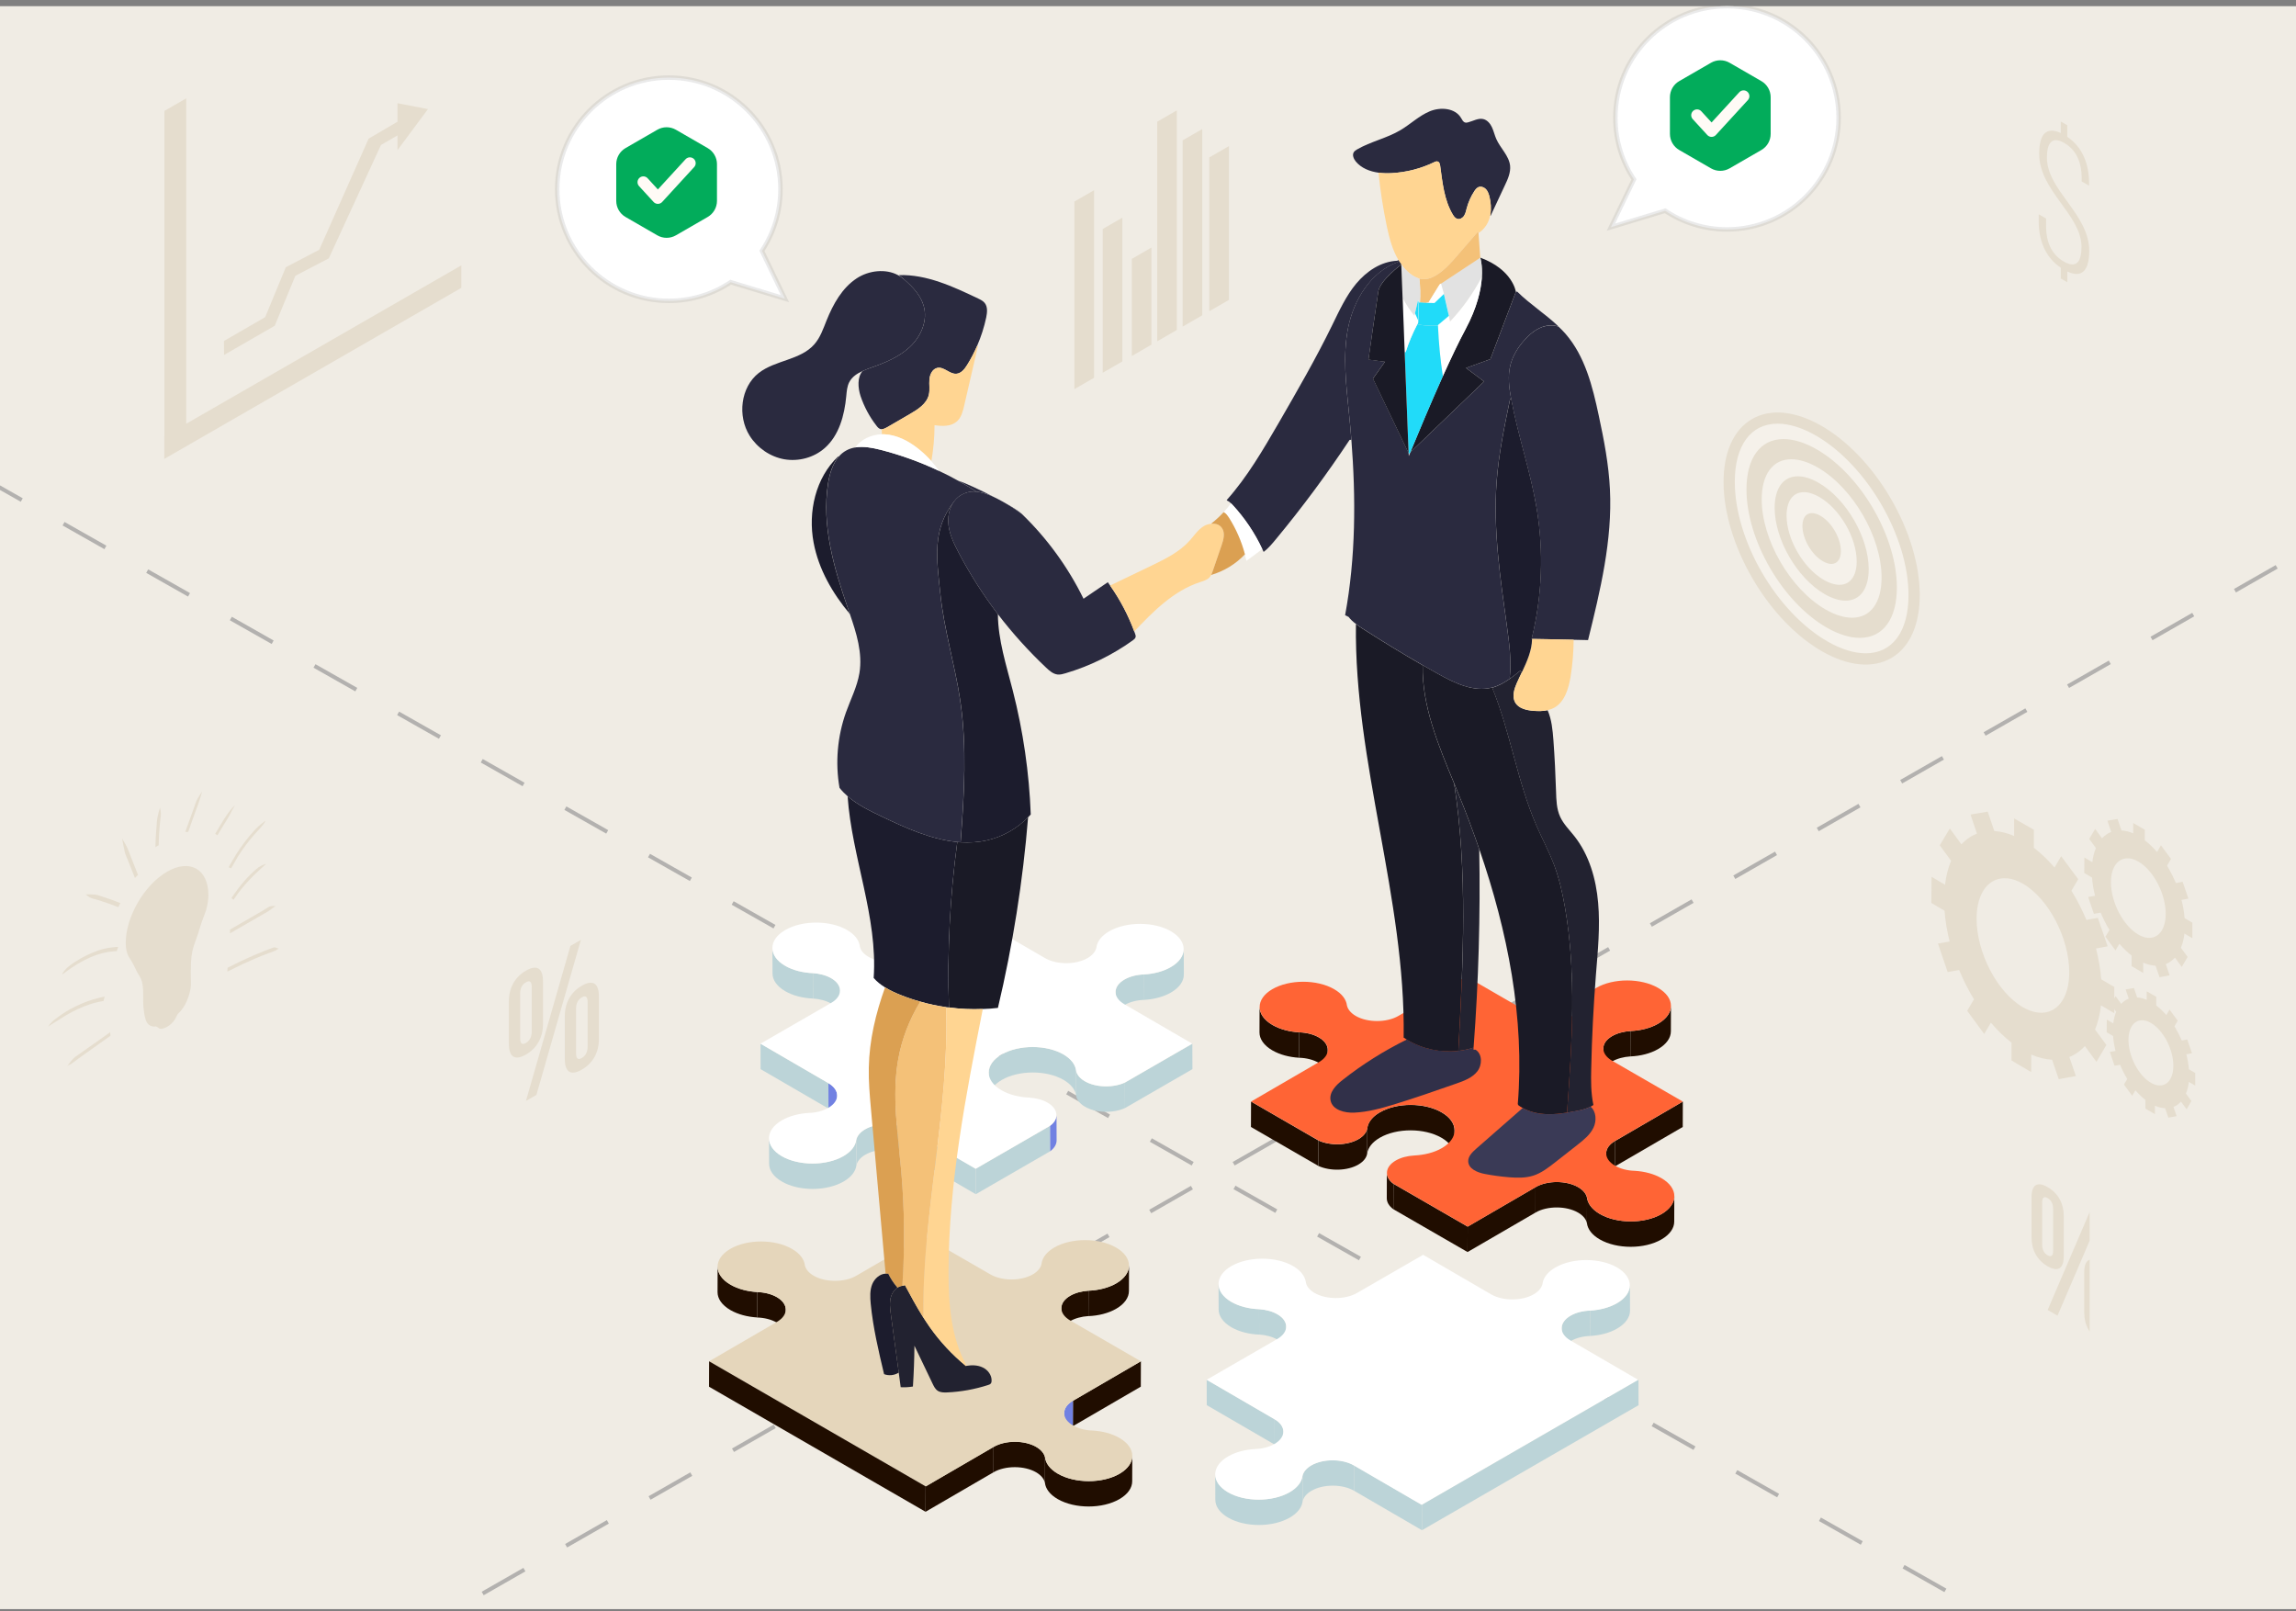 <svg width="342" height="240" viewBox="0 0 342 240" fill="none" xmlns="http://www.w3.org/2000/svg">
<rect x="0" y="0" width="342" height="240" fill="#808080" stroke="none"/>
<g clip-path="url(#clip0_1_1564)">
<rect width="342" height="238.743" transform="translate(0 0.918)" fill="#F0ECE4"/>
<g clip-path="url(#clip1_1_1564)">
<path d="M307.934 20.381C310.25 21.948 311.172 24.534 311.172 27.194V27.652L310.078 27.022V26.505C310.078 24.361 309.381 22.39 307.485 21.295C305.588 20.201 304.899 21.37 304.899 23.484C304.899 28.341 311.202 31.864 311.202 37.381C311.202 40.042 310.258 41.548 307.942 40.439V42.043L306.967 41.481V39.877C304.629 38.325 303.677 35.724 303.677 33.033V31.917L304.771 32.546V33.716C304.771 35.889 305.491 37.846 307.41 38.955C309.328 40.064 310.048 38.932 310.048 36.766C310.048 31.992 303.744 28.446 303.744 22.899C303.744 20.096 304.719 18.777 306.96 19.811V18.095L307.934 18.657V20.373V20.381Z" fill="#E5DDCE"/>
<path d="M302.607 178.337C302.607 176.471 303.447 175.916 305.006 176.816C306.565 177.715 307.405 179.237 307.405 181.111V187.085C307.405 188.951 306.565 189.506 305.006 188.606C303.447 187.707 302.607 186.185 302.607 184.311V178.337ZM304.189 185.353C304.189 186.155 304.481 186.665 305.006 186.965C305.501 187.25 305.823 187.1 305.823 186.29V180.061C305.823 179.259 305.508 178.735 305.006 178.45C304.489 178.15 304.189 178.315 304.189 179.125V185.353ZM311.25 180.549L312.719 181.396L306.475 195.96L305.006 195.113L311.25 180.549ZM310.455 189.513C310.455 187.647 311.295 187.092 312.854 187.992C314.413 188.891 315.253 190.413 315.253 192.287V198.261C315.253 200.127 314.413 200.682 312.854 199.782C311.295 198.883 310.455 197.361 310.455 195.487V189.513ZM312.037 196.529C312.037 197.331 312.329 197.841 312.854 198.141C313.349 198.426 313.671 198.276 313.671 197.466V191.237C313.671 190.435 313.356 189.911 312.854 189.626C312.337 189.326 312.037 189.491 312.037 190.3V196.529Z" fill="#E5DDCE"/>
<path d="M75.801 149.123C75.801 147.144 76.685 145.525 78.342 144.573C79.998 143.621 80.883 144.206 80.883 146.185V152.518C80.883 154.497 79.998 156.116 78.342 157.068C76.685 158.02 75.801 157.436 75.801 155.457V149.123ZM77.48 154.625C77.48 155.479 77.795 155.659 78.342 155.337C78.867 155.03 79.204 154.482 79.204 153.628V147.017C79.204 146.162 78.867 145.997 78.342 146.305C77.787 146.619 77.48 147.159 77.48 148.014V154.625ZM84.968 140.885L86.527 139.986L79.901 163.08L78.342 163.979L84.968 140.885ZM84.129 151.364C84.129 149.385 85.013 147.766 86.669 146.814C88.326 145.855 89.21 146.447 89.21 148.426V154.76C89.21 156.739 88.326 158.358 86.669 159.31C85.013 160.269 84.129 159.677 84.129 157.698V151.364ZM85.808 156.866C85.808 157.72 86.122 157.9 86.669 157.578C87.194 157.271 87.531 156.724 87.531 155.869V149.258C87.531 148.403 87.194 148.239 86.669 148.546C86.115 148.861 85.808 149.4 85.808 150.255V156.866Z" fill="#E5DDCE"/>
<path d="M63.749 16.25L59.206 15.373V18.131L54.911 20.649L47.551 37.2L42.574 39.801L39.5 47.236L33.361 50.782L33.376 52.866L40.925 48.518L43.998 41.075L48.975 38.481L56.748 21.594L59.206 20.17V22.358L63.749 16.25Z" fill="#E5DDCE"/>
<path d="M27.74 63.112V14.646L24.494 16.519V64.986L24.472 65.001V68.352L68.718 42.874V39.523L27.74 63.112Z" fill="#E5DDCE"/>
<path d="M281.741 97.994C287.413 94.678 287.356 84.029 281.615 74.208C275.874 64.387 266.622 59.114 260.95 62.429C255.279 65.745 255.335 76.394 261.076 86.215C266.817 96.036 276.069 101.309 281.741 97.994Z" fill="#E5DDCE"/>
<path d="M277.902 97.305C276.178 97.305 274.199 96.69 272.183 95.521C264.59 91.136 258.406 80.485 258.406 71.767C258.406 66.341 260.79 63.102 264.785 63.102C266.509 63.102 268.488 63.717 270.504 64.886C278.097 69.271 284.281 79.93 284.281 88.64C284.281 94.067 281.897 97.305 277.902 97.305Z" fill="#F5F1EA"/>
<path d="M277.026 95.004C275.534 95.004 273.818 94.472 272.071 93.46C265.498 89.667 260.146 80.44 260.146 72.899C260.146 68.207 262.207 65.396 265.67 65.396C267.162 65.396 268.878 65.928 270.625 66.94C277.198 70.733 282.55 79.96 282.55 87.501C282.55 92.201 280.489 95.004 277.026 95.004Z" fill="#E5DDCE"/>
<path d="M275.871 92.006C274.679 92.006 273.315 91.578 271.921 90.776C266.681 87.748 262.416 80.395 262.416 74.383C262.416 70.643 264.065 68.402 266.816 68.402C268.008 68.402 269.372 68.829 270.766 69.631C276.006 72.659 280.271 80.013 280.271 86.024C280.271 89.772 278.622 92.006 275.871 92.006Z" fill="#F5F1EA"/>
<path d="M274.897 89.465C273.967 89.465 272.895 89.127 271.801 88.498C267.686 86.122 264.343 80.358 264.343 75.635C264.343 72.697 265.632 70.943 267.798 70.943C268.728 70.943 269.8 71.273 270.894 71.91C275.009 74.286 278.352 80.05 278.352 84.772C278.352 87.711 277.063 89.465 274.897 89.465Z" fill="#E5DDCE"/>
<path d="M273.99 87.103C273.293 87.103 272.498 86.856 271.681 86.384C268.615 84.615 266.119 80.312 266.119 76.797C266.119 74.608 267.079 73.304 268.69 73.304C269.387 73.304 270.182 73.551 270.999 74.024C274.065 75.793 276.561 80.095 276.561 83.611C276.561 85.799 275.601 87.103 273.99 87.103Z" fill="#F5F1EA"/>
<path d="M272.798 83.993C272.416 83.993 271.981 83.858 271.531 83.596C269.852 82.629 268.481 80.268 268.481 78.341C268.481 77.142 269.005 76.422 269.89 76.422C270.272 76.422 270.707 76.557 271.157 76.82C272.836 77.787 274.207 80.148 274.207 82.074C274.207 83.273 273.683 83.993 272.798 83.993Z" fill="#E5DDCE"/>
<path d="M24.889 129.835C21.486 131.799 18.728 136.559 18.728 140.456C18.728 140.606 18.735 140.779 18.75 140.943C18.75 141.018 18.765 141.093 18.773 141.168C18.817 141.506 18.885 141.813 18.99 142.098C19.027 142.195 19.065 142.285 19.11 142.368C19.155 142.458 19.889 143.604 20.137 144.197C20.766 145.696 21.381 145.486 21.329 148.507H21.336C21.336 148.701 21.336 148.904 21.329 149.106C21.329 149.129 21.329 149.159 21.329 149.181C21.329 149.219 21.336 149.241 21.336 149.279C21.336 149.391 21.336 149.503 21.336 149.608C21.396 150.388 21.479 151.205 21.696 151.865C21.891 152.472 22.25 152.794 22.798 152.891C22.925 152.914 23.068 152.899 23.218 152.876C23.27 152.899 23.322 152.921 23.367 152.944C23.472 152.989 23.57 153.056 23.66 153.139C23.675 153.154 23.69 153.161 23.705 153.169C23.84 153.244 24.035 153.251 24.274 153.191C24.454 153.146 24.657 153.064 24.874 152.944C25.091 152.824 25.294 152.674 25.474 152.517C25.721 152.299 25.923 152.059 26.058 151.827C26.081 151.79 26.096 151.76 26.111 151.73C26.208 151.535 26.298 151.34 26.411 151.145C26.433 151.108 26.456 151.07 26.471 151.033C27.07 150.508 27.55 149.781 27.872 148.994C28.127 148.364 28.352 147.622 28.412 147.022C28.472 146.4 28.419 145.831 28.419 145.238C28.419 145.186 28.434 145.134 28.434 145.081C28.434 145.021 28.427 144.969 28.419 144.909C28.419 144.744 28.419 144.579 28.419 144.421H28.434C28.382 141.183 29.116 140.561 29.799 138.11C29.986 137.436 30.593 135.884 30.631 135.764C30.646 135.712 30.661 135.659 30.683 135.607C30.811 135.172 30.908 134.737 30.968 134.31C30.99 134.152 31.005 134.003 31.02 133.845C31.035 133.665 31.043 133.485 31.043 133.343C31.043 129.438 28.285 127.871 24.881 129.835H24.889Z" fill="#E5DDCE"/>
<path d="M23.802 122.909C23.847 122.422 23.907 121.927 23.952 121.44C23.975 121.193 23.967 120.99 23.93 120.78C23.907 120.646 23.81 120.368 23.87 120.196C23.697 120.706 23.547 121.223 23.458 121.725C23.368 122.212 23.353 122.699 23.308 123.172C23.218 124.191 23.165 125.195 23.15 126.17L23.637 125.892C23.652 124.918 23.697 123.921 23.795 122.909H23.802Z" fill="#E5DDCE"/>
<path d="M28.375 122.924L29.214 120.608C29.349 120.233 29.484 119.851 29.626 119.476C29.799 119.004 29.911 118.524 30.061 118.045C30.076 118 30.091 117.947 30.091 117.902C29.821 118.344 29.446 118.847 29.252 119.311C29.117 119.634 29.012 119.971 28.899 120.293C28.465 121.5 28.03 122.699 27.595 123.906H28.03C28.15 123.591 28.27 123.261 28.382 122.932L28.375 122.924Z" fill="#E5DDCE"/>
<path d="M35.001 119.911C33.816 121.065 32.947 122.722 32.055 124.191L32.385 124.408C32.722 123.846 33.067 123.291 33.404 122.729C33.644 122.332 33.914 121.935 34.139 121.522C34.431 120.983 34.678 120.443 35.001 119.911Z" fill="#E5DDCE"/>
<path d="M34.064 129.175L34.431 129.325C34.431 129.325 35.361 127.691 35.458 127.549C35.833 126.957 36.223 126.387 36.635 125.84C37.047 125.293 37.482 124.761 37.924 124.258C38.374 123.756 38.839 123.291 39.258 122.737C39.311 122.669 39.671 122.16 39.476 122.294C39.438 122.317 39.401 122.347 39.371 122.369C38.794 122.782 38.306 123.216 37.782 123.801C37.302 124.333 36.845 124.888 36.403 125.473C35.96 126.057 35.541 126.664 35.151 127.287C35.053 127.436 34.034 129.16 34.064 129.175Z" fill="#E5DDCE"/>
<path d="M38.157 129.453C37.707 129.85 37.265 130.277 36.837 130.727C36.403 131.192 35.975 131.687 35.578 132.211C35.481 132.339 34.446 133.748 34.476 133.77L34.791 134.018C36.208 131.822 37.909 130.232 39.656 128.651C39.154 128.816 38.666 129.003 38.164 129.453H38.157Z" fill="#E5DDCE"/>
<path d="M37.542 136.559C36.448 137.188 35.353 137.825 34.259 138.455V139.017C35.083 138.537 35.908 138.065 36.733 137.586C37.467 137.158 38.202 136.739 38.944 136.311C39.236 136.139 39.536 135.974 39.828 135.802C40.053 135.674 40.278 135.509 40.495 135.344C40.675 135.217 40.847 135.082 41.035 134.97C40.735 134.925 40.308 134.895 39.948 135.134C39.708 135.299 39.468 135.442 39.228 135.584C38.666 135.907 38.112 136.229 37.55 136.551L37.542 136.559Z" fill="#E5DDCE"/>
<path d="M41.041 141.123C40.854 141.048 40.637 141.161 40.389 141.251C40.082 141.363 39.775 141.483 39.467 141.603C38.853 141.843 38.238 142.098 37.616 142.368C36.379 142.907 35.135 143.5 33.891 144.144L33.868 144.721C34.003 144.654 34.138 144.579 34.281 144.511C35.525 143.874 36.761 143.297 37.998 142.772C38.613 142.51 39.228 142.263 39.842 142.03C40.15 141.91 40.449 141.806 40.757 141.693C40.839 141.663 40.922 141.618 41.011 141.581C41.049 141.566 41.079 141.543 41.117 141.528C41.184 141.498 41.484 141.288 41.521 141.303C41.356 141.251 41.199 141.191 41.041 141.131V141.123Z" fill="#E5DDCE"/>
<path d="M19.567 129.423C19.747 129.873 19.919 130.315 20.099 130.764L20.556 130.307C20.496 130.157 20.436 130 20.376 129.85C20.084 129.108 19.784 128.358 19.492 127.616C19.327 127.204 19.184 126.769 19.005 126.372C18.772 125.84 18.457 125.375 18.188 124.888C18.323 125.555 18.427 126.26 18.585 126.904C18.697 127.361 18.907 127.759 19.072 128.171C19.237 128.591 19.402 129.003 19.567 129.423Z" fill="#E5DDCE"/>
<path d="M14.171 133.246C13.721 133.201 13.241 133.223 12.776 133.216C13.091 133.485 13.428 133.755 13.841 133.845C14.275 133.943 14.695 134.085 15.123 134.22C15.97 134.49 16.802 134.79 17.619 135.119L17.933 134.512C17.116 134.175 16.277 133.875 15.422 133.605C15.018 133.478 14.613 133.291 14.171 133.246Z" fill="#E5DDCE"/>
<path d="M14.448 141.641C13.346 142.023 12.207 142.593 11.082 143.327C10.445 143.739 9.681 144.294 9.224 145.126C9.441 145.074 9.696 144.834 9.913 144.676C10.813 144.002 11.764 143.425 12.671 142.96C13.796 142.383 14.92 141.993 15.985 141.806C16.105 141.783 17.401 141.626 17.386 141.671L17.604 141.041C17.619 140.989 16.209 141.168 16.075 141.191C15.542 141.288 14.995 141.438 14.441 141.626L14.448 141.641Z" fill="#E5DDCE"/>
<path d="M14.171 149.354C14.275 149.324 15.43 149.061 15.422 149.084L15.587 148.462C15.587 148.402 14.86 148.604 14.778 148.619C14.493 148.686 14.208 148.761 13.923 148.844C13.346 149.016 12.761 149.226 12.177 149.474C11.592 149.721 11 150.013 10.408 150.336C9.666 150.74 8.901 151.272 8.167 151.835C7.754 152.149 7.499 152.427 7.162 152.907C7.747 152.494 8.331 152.187 8.916 151.797C9.501 151.407 10.093 151.055 10.685 150.748C11.862 150.126 13.039 149.653 14.178 149.346L14.171 149.354Z" fill="#E5DDCE"/>
<path d="M13.376 155.882C12.889 156.227 12.401 156.579 11.914 156.924C11.517 157.209 11.045 157.471 10.685 157.914C10.452 158.206 10.22 158.498 9.995 158.806C10.145 158.641 10.377 158.603 10.535 158.498C10.617 158.446 10.7 158.386 10.782 158.333C11.269 157.996 11.742 157.614 12.236 157.269C12.978 156.744 13.72 156.212 14.463 155.687C15.13 155.215 15.797 154.735 16.464 154.263L16.404 153.739C15.392 154.458 14.388 155.178 13.376 155.897V155.882Z" fill="#E5DDCE"/>
<path d="M162.961 56.27L160.038 57.956V30.02L162.961 28.334V56.27Z" fill="#E5DDCE"/>
<path d="M167.181 53.834L164.258 55.52V34.105L167.181 32.419V53.834Z" fill="#E5DDCE"/>
<path d="M171.507 51.338L168.591 53.024V38.558L171.507 36.871V51.338Z" fill="#E5DDCE"/>
<path d="M175.292 49.149L172.376 50.835V18.125L175.292 16.438V49.149Z" fill="#E5DDCE"/>
<path d="M179.084 46.96L176.161 48.647V20.905L179.084 19.219V46.96Z" fill="#E5DDCE"/>
<path d="M183.057 44.667L180.134 46.353V23.447L183.057 21.76V44.667Z" fill="#E5DDCE"/>
</g>
<path d="M314.932 150.914V147.001L312.983 145.862C312.871 144.347 312.601 142.803 312.211 141.274L313.943 140.944L312.481 136.702L310.839 137.009H310.78C310.24 135.735 309.625 134.498 308.943 133.329C308.816 133.104 308.688 132.894 308.553 132.677L309.558 130.945L307.017 127.52L306.035 129.214C305.068 128.09 304.033 127.1 302.954 126.268V123.592L300.016 121.898V124.514C298.989 124.072 297.992 123.832 297.063 123.78L296.748 122.858L296.081 120.886L293.517 121.321L293.742 121.988L294.477 124.162C294.094 124.312 293.72 124.492 293.375 124.731C292.94 125.009 292.528 125.361 292.16 125.758L290.436 123.397L288.937 125.901L290.624 128.209C290.189 129.236 289.882 130.436 289.717 131.777L287.716 130.593L287.686 134.491L289.649 135.645C289.762 137.159 290.017 138.696 290.406 140.232L288.667 140.532L290.114 144.782L291.823 144.475C292.453 145.997 293.195 147.466 294.034 148.837L293.022 150.554L295.556 154.002L296.553 152.323C297.52 153.455 298.547 154.459 299.626 155.291V157.952L302.549 159.676L302.564 157.068C303.651 157.54 304.693 157.787 305.667 157.84L306.657 160.733L309.213 160.268L308.238 157.435C308.763 157.225 309.25 156.94 309.708 156.588C310.007 156.355 310.285 156.101 310.547 155.808L312.279 158.154L312.706 157.427L313.755 155.636L313.088 154.729L312.069 153.342C312.496 152.3 312.796 151.094 312.953 149.744L314.955 150.914H314.932ZM298.989 130.818C299.716 130.885 300.496 131.148 301.32 131.62C305.128 133.816 308.223 139.73 308.223 144.805C308.223 146.386 307.924 147.698 307.391 148.695C306.222 150.891 303.944 151.528 301.32 150.022C297.52 147.825 294.424 141.919 294.424 136.844C294.424 132.864 296.335 130.563 298.996 130.833L298.989 130.818Z" fill="#E5DDCE"/>
<path d="M326.986 161.707V159.811L326.041 159.256C325.989 158.522 325.854 157.772 325.666 157.03L326.506 156.873L325.801 154.819L325.007 154.969H324.977C324.714 154.354 324.422 153.755 324.085 153.185C324.025 153.08 323.957 152.975 323.897 152.87L324.385 152.031L323.155 150.367L322.683 151.191C322.218 150.644 321.716 150.164 321.191 149.767V148.47L319.767 147.653V148.92C319.265 148.71 318.785 148.59 318.336 148.56L318.186 148.11L317.863 147.158L316.619 147.368L316.732 147.691L317.084 148.74C316.896 148.815 316.717 148.905 316.552 149.017C316.342 149.152 316.139 149.317 315.96 149.52L315.127 148.373L314.4 149.587L315.217 150.704C315.008 151.199 314.858 151.783 314.783 152.428L313.816 151.858L313.801 153.747L314.753 154.309C314.805 155.044 314.933 155.786 315.12 156.535L314.273 156.678L314.97 158.739L315.795 158.589C316.094 159.324 316.462 160.036 316.866 160.703L316.372 161.535L317.601 163.207L318.081 162.39C318.545 162.937 319.048 163.424 319.572 163.829V165.118L320.989 165.95V164.691C321.521 164.923 322.023 165.043 322.503 165.065L322.983 166.467L324.22 166.242L323.747 164.871C324.002 164.773 324.242 164.631 324.46 164.458C324.602 164.346 324.737 164.218 324.864 164.076L325.704 165.215L325.914 164.863L326.423 163.994L326.101 163.551L325.606 162.877C325.816 162.375 325.959 161.79 326.034 161.138L327.001 161.7L326.986 161.707ZM319.265 151.971C319.617 152.001 320 152.128 320.389 152.36C322.233 153.425 323.732 156.288 323.732 158.747C323.732 159.511 323.59 160.148 323.328 160.628C322.766 161.692 321.656 162 320.389 161.273C318.546 160.208 317.046 157.345 317.046 154.886C317.046 152.96 317.968 151.843 319.258 151.971H319.265Z" fill="#E5DDCE"/>
<path d="M326.558 139.73V137.422L325.403 136.747C325.336 135.847 325.178 134.94 324.946 134.034L325.973 133.839L325.111 131.335L324.144 131.515H324.107C323.792 130.765 323.424 130.031 323.02 129.334C322.945 129.199 322.87 129.079 322.787 128.952L323.379 127.925L321.88 125.901L321.303 126.905C320.734 126.238 320.119 125.653 319.482 125.166V123.585L317.75 122.58V124.124C317.143 123.862 316.551 123.72 316.004 123.69L315.816 123.142L315.419 121.981L313.905 122.235L314.04 122.633L314.475 123.914C314.25 124.004 314.025 124.109 313.823 124.252C313.568 124.417 313.32 124.619 313.103 124.859L312.084 123.465L311.199 124.949L312.196 126.313C311.941 126.92 311.754 127.625 311.664 128.419L310.48 127.722L310.457 130.023L311.619 130.705C311.686 131.605 311.836 132.512 312.069 133.419L311.042 133.599L311.896 136.11L312.908 135.93C313.275 136.829 313.718 137.699 314.212 138.508L313.613 139.52L315.112 141.559L315.696 140.57C316.266 141.237 316.873 141.829 317.51 142.324V143.898L319.242 144.917V143.381C319.894 143.658 320.509 143.808 321.086 143.838L321.67 145.547L323.177 145.269L322.6 143.598C322.907 143.478 323.2 143.306 323.469 143.096C323.642 142.961 323.807 142.803 323.964 142.631L324.983 144.018L325.238 143.583L325.86 142.526L325.463 141.986L324.856 141.169C325.111 140.555 325.291 139.843 325.381 139.048L326.565 139.738L326.558 139.73ZM317.136 127.85C317.563 127.887 318.028 128.045 318.515 128.322C320.763 129.619 322.592 133.112 322.592 136.117C322.592 137.054 322.413 137.826 322.105 138.418C321.416 139.715 320.066 140.097 318.515 139.198C316.266 137.901 314.437 134.408 314.437 131.41C314.437 129.056 315.562 127.7 317.136 127.857V127.85Z" fill="#E5DDCE"/>
<path d="M351.55 77.316L29.246 261.745" stroke="#999999" stroke-opacity="0.7" stroke-width="0.597" stroke-dasharray="7.16 7.16"/>
<path d="M-52.822 42.698L351.55 271.892" stroke="#999999" stroke-opacity="0.7" stroke-width="0.597" stroke-dasharray="7.16 7.16"/>
<g clip-path="url(#clip2_1_1564)">
<path d="M168.173 188.497L168.16 192.281C168.16 193.239 167.528 194.197 166.265 194.928C165.107 195.6 163.631 195.966 162.121 196.026L162.135 192.241C163.638 192.181 165.121 191.816 166.278 191.144C167.535 190.412 168.167 189.455 168.173 188.497Z" fill="#200D00"/>
<path d="M106.882 192.448L106.895 188.663C106.895 189.634 107.534 190.605 108.817 191.344C109.935 191.989 111.345 192.354 112.801 192.441L112.788 196.225C111.331 196.139 109.921 195.773 108.804 195.128C107.521 194.383 106.875 193.418 106.882 192.448Z" fill="#200D00"/>
<path d="M158.084 198.606L158.098 194.822C158.098 194.163 158.53 193.505 159.394 193C160.159 192.554 161.13 192.301 162.134 192.235L162.121 196.019C161.11 196.085 160.146 196.338 159.381 196.784C158.517 197.283 158.084 197.948 158.084 198.606Z" fill="#200D00"/>
<path d="M117.044 195.055L117.03 198.839C117.03 198.167 116.591 197.495 115.707 196.99C114.889 196.518 113.845 196.265 112.781 196.232L112.794 192.448C113.858 192.481 114.902 192.733 115.72 193.206C116.605 193.718 117.044 194.383 117.044 195.055Z" fill="#200D00"/>
<path d="M169.942 202.749L169.929 206.533L159.807 212.419L159.82 208.635L169.942 202.749Z" fill="#200D00"/>
<path d="M158.503 214.241L158.516 210.457C158.516 209.799 158.949 209.134 159.82 208.628L159.807 212.412C158.935 212.918 158.503 213.576 158.503 214.241Z" fill="#7181E2"/>
<path d="M155.663 217.088L155.65 220.872C155.53 220.294 155.091 219.728 154.327 219.283C152.577 218.272 149.738 218.272 147.989 219.283L148.002 215.498C149.751 214.481 152.591 214.488 154.34 215.498C155.111 215.944 155.544 216.509 155.663 217.088Z" fill="#200D00"/>
<path d="M168.659 216.849L168.646 220.633C168.646 221.59 168.014 222.548 166.75 223.28C164.217 224.749 160.107 224.749 157.553 223.28C156.389 222.608 155.757 221.75 155.651 220.879L155.664 217.095C155.77 217.966 156.409 218.824 157.566 219.495C160.12 220.972 164.23 220.972 166.764 219.495C168.021 218.764 168.652 217.806 168.659 216.849Z" fill="#200D00"/>
<path d="M147.996 215.499L147.99 219.283L137.867 225.168L137.881 221.384L147.996 215.499Z" fill="#200D00"/>
<path d="M166.244 185.81C168.791 187.28 168.811 189.668 166.277 191.144C165.12 191.816 163.644 192.182 162.134 192.241C161.123 192.308 160.159 192.561 159.394 193.006C157.658 194.017 157.658 195.66 159.414 196.677L169.942 202.756L159.82 208.642C158.071 209.659 158.084 211.302 159.833 212.313C160.651 212.785 161.695 213.044 162.759 213.071C164.216 213.157 165.626 213.523 166.743 214.168C169.297 215.645 169.303 218.026 166.776 219.502C164.249 220.978 160.132 220.972 157.578 219.502C156.415 218.83 155.783 217.972 155.676 217.101C155.557 216.523 155.118 215.957 154.353 215.512C152.604 214.501 149.764 214.501 148.015 215.512L137.899 221.391L105.624 202.756L115.74 196.877C117.489 195.859 117.469 194.21 115.72 193.199C114.902 192.727 113.858 192.474 112.794 192.441C111.337 192.354 109.927 191.989 108.81 191.344C106.256 189.867 106.249 187.493 108.777 186.016C111.304 184.54 115.421 184.54 117.974 186.016C119.138 186.688 119.77 187.546 119.883 188.424C119.996 189.003 120.435 189.568 121.207 190.013C122.956 191.024 125.802 191.031 127.551 190.013L137.673 184.128L147.51 189.807C149.272 190.825 152.112 190.818 153.847 189.807C154.659 189.335 155.098 188.73 155.158 188.118C155.304 187.273 155.929 186.455 157.033 185.81C159.574 184.334 163.69 184.341 166.238 185.81H166.244Z" fill="#E5D6BB"/>
<path d="M137.88 221.384L137.867 225.168L105.612 206.54L105.625 202.756L137.88 221.384Z" fill="#200D00"/>
<path d="M248.898 149.817L248.885 153.602C248.885 154.559 248.253 155.517 246.989 156.248C245.832 156.92 244.356 157.286 242.846 157.346L242.859 153.562C244.362 153.502 245.845 153.136 247.002 152.464C248.266 151.733 248.898 150.775 248.898 149.817Z" fill="#200D00"/>
<path d="M187.607 153.761L187.62 149.977C187.62 150.948 188.258 151.919 189.542 152.664C190.659 153.309 192.069 153.675 193.526 153.761L193.512 157.545C192.056 157.459 190.646 157.093 189.529 156.448C188.245 155.703 187.6 154.732 187.607 153.761Z" fill="#200D00"/>
<path d="M238.81 159.933L238.823 156.149C238.823 155.49 239.255 154.832 240.12 154.327C240.885 153.881 241.856 153.635 242.86 153.562L242.847 157.346C241.842 157.412 240.871 157.665 240.107 158.111C239.242 158.61 238.81 159.268 238.81 159.933Z" fill="#200D00"/>
<path d="M197.768 156.368L197.755 160.152C197.755 159.481 197.316 158.816 196.438 158.304C195.62 157.831 194.576 157.572 193.512 157.545L193.525 153.761C194.583 153.794 195.633 154.047 196.451 154.519C197.329 155.025 197.775 155.697 197.768 156.368Z" fill="#200D00"/>
<path d="M216.656 168.366L216.643 172.15C216.643 171.179 216.005 170.208 214.721 169.463C212.174 167.993 208.057 167.987 205.517 169.463C204.413 170.108 203.787 170.926 203.654 171.764L203.668 167.98C203.801 167.142 204.419 166.317 205.53 165.679C208.07 164.203 212.187 164.209 214.734 165.679C216.018 166.417 216.663 167.395 216.656 168.366Z" fill="#200D00"/>
<path d="M250.667 164.07L250.654 167.854L240.538 173.733L240.545 169.955L250.667 164.07Z" fill="#200D00"/>
<path d="M196.385 169.869L196.372 173.653L186.336 167.854L186.349 164.07L196.385 169.869Z" fill="#200D00"/>
<path d="M203.667 167.98L203.654 171.764C203.58 172.376 203.148 172.981 202.337 173.454C200.714 174.398 198.14 174.465 196.371 173.653L196.385 169.869C198.154 170.68 200.734 170.614 202.35 169.669C203.161 169.197 203.594 168.592 203.667 167.98Z" fill="#200D00"/>
<path d="M239.235 175.562L239.248 171.778C239.248 171.119 239.68 170.461 240.551 169.955L240.538 173.74C239.674 174.245 239.241 174.903 239.235 175.562Z" fill="#200D00"/>
<path d="M206.567 178.475L206.58 174.691C206.58 175.269 206.906 175.848 207.557 176.32L207.544 180.104C206.892 179.625 206.567 179.053 206.567 178.475Z" fill="#200D00"/>
<path d="M236.394 178.408L236.381 182.192C236.268 181.614 235.829 181.049 235.058 180.603C233.309 179.592 230.462 179.585 228.713 180.603L228.726 176.819C230.475 175.801 233.322 175.808 235.071 176.819C235.842 177.264 236.275 177.83 236.394 178.408Z" fill="#200D00"/>
<path d="M249.397 178.169L249.384 181.953C249.384 182.911 248.752 183.868 247.488 184.6C244.961 186.07 240.844 186.07 238.291 184.6C237.127 183.928 236.495 183.07 236.382 182.192L236.395 178.408C236.508 179.286 237.147 180.144 238.304 180.816C240.858 182.292 244.974 182.285 247.502 180.816C248.759 180.084 249.39 179.126 249.397 178.169Z" fill="#200D00"/>
<path d="M228.727 176.819L228.72 180.603L218.598 186.482L218.611 182.698L228.727 176.819Z" fill="#200D00"/>
<path d="M218.612 182.698L218.598 186.482L207.545 180.104L207.558 176.32L218.612 182.698Z" fill="#200D00"/>
<path d="M246.976 147.137C249.523 148.607 249.536 150.988 247.002 152.464C245.845 153.136 244.369 153.502 242.859 153.562C241.855 153.628 240.884 153.881 240.119 154.327C238.383 155.337 238.383 156.98 240.146 157.998L250.667 164.07L240.551 169.949C238.802 170.966 238.822 172.616 240.571 173.626C241.389 174.099 242.433 174.358 243.497 174.385C244.954 174.471 246.364 174.837 247.481 175.482C250.035 176.958 250.042 179.339 247.514 180.816C244.987 182.292 240.87 182.286 238.317 180.816C237.153 180.144 236.521 179.286 236.408 178.408C236.295 177.83 235.856 177.264 235.084 176.819C233.335 175.808 230.489 175.801 228.74 176.819L218.624 182.698L207.571 176.313C206.168 175.289 206.274 173.799 207.897 172.855C208.662 172.409 209.633 172.163 210.637 172.104C212.14 172.03 213.63 171.671 214.78 171C217.321 169.523 217.301 167.142 214.747 165.666C212.193 164.189 208.083 164.189 205.543 165.666C204.439 166.311 203.814 167.129 203.68 167.967C203.607 168.579 203.175 169.184 202.364 169.656C200.741 170.6 198.167 170.667 196.398 169.856L186.362 164.063L196.478 158.184C198.227 157.166 198.214 155.524 196.465 154.513C195.647 154.041 194.602 153.781 193.538 153.755C192.082 153.668 190.672 153.302 189.555 152.657C187.001 151.181 186.994 148.8 189.521 147.33C192.049 145.86 196.172 145.854 198.726 147.33C199.89 148.002 200.521 148.86 200.628 149.731C200.748 150.31 201.187 150.875 201.951 151.321C203.7 152.331 206.54 152.331 208.289 151.321L218.405 145.441L228.248 151.128C230.01 152.145 232.85 152.139 234.586 151.128C235.397 150.655 235.836 150.05 235.889 149.438C236.035 148.594 236.667 147.776 237.771 147.137C240.312 145.661 244.428 145.668 246.976 147.137Z" fill="#FF6435"/>
<path d="M181.508 191.251L181.521 195.035C181.521 195.992 182.153 196.95 183.417 197.682C184.574 198.353 186.05 198.719 187.56 198.779L187.547 194.995C186.044 194.935 184.561 194.569 183.403 193.898C182.147 193.166 181.515 192.208 181.508 191.251Z" fill="#BCD4D8"/>
<path d="M242.8 195.201L242.787 191.417C242.787 192.388 242.148 193.359 240.865 194.097C239.747 194.742 238.337 195.108 236.881 195.194L236.894 198.979C238.351 198.892 239.761 198.526 240.878 197.881C242.162 197.136 242.807 196.172 242.8 195.201Z" fill="#BCD4D8"/>
<path d="M191.597 201.36L191.584 197.575C191.584 196.917 191.152 196.259 190.287 195.753C189.522 195.308 188.551 195.055 187.547 194.988L187.561 198.772C188.571 198.839 189.536 199.092 190.301 199.537C191.165 200.036 191.597 200.701 191.597 201.36Z" fill="#BCD4D8"/>
<path d="M232.638 197.801L232.651 201.586C232.651 200.914 233.09 200.242 233.975 199.737C234.793 199.265 235.837 199.012 236.901 198.979L236.888 195.194C235.823 195.228 234.779 195.48 233.961 195.953C233.077 196.465 232.638 197.13 232.638 197.801Z" fill="#BCD4D8"/>
<path d="M179.739 205.503L179.753 209.287L189.875 215.166L189.861 211.382L179.739 205.503Z" fill="#BCD4D8"/>
<path d="M191.178 216.995L191.165 213.211C191.165 212.552 190.733 211.887 189.861 211.382L189.875 215.166C190.746 215.671 191.178 216.33 191.178 216.995Z" fill="#BCD4D8"/>
<path d="M194.018 219.841L194.031 223.626C194.151 223.047 194.59 222.482 195.355 222.036C197.104 221.025 199.943 221.025 201.693 222.036L201.679 218.252C199.93 217.234 197.09 217.241 195.341 218.252C194.57 218.698 194.138 219.263 194.018 219.841Z" fill="#BCD4D8"/>
<path d="M181.016 219.602L181.029 223.386C181.029 224.344 181.661 225.302 182.924 226.033C185.458 227.503 189.568 227.503 192.122 226.033C193.286 225.361 193.918 224.504 194.024 223.632L194.011 219.848C193.905 220.719 193.266 221.577 192.109 222.249C189.555 223.725 185.445 223.725 182.911 222.249C181.654 221.517 181.022 220.56 181.016 219.602Z" fill="#BCD4D8"/>
<path d="M201.68 218.252L201.693 222.036L211.809 227.915L211.802 224.131L201.68 218.252Z" fill="#BCD4D8"/>
<path d="M183.43 188.564C180.883 190.034 180.863 192.421 183.397 193.898C184.554 194.569 186.031 194.935 187.54 194.995C188.551 195.061 189.516 195.314 190.28 195.76C192.016 196.771 192.016 198.413 190.26 199.431L179.733 205.509L189.855 211.395C191.604 212.413 191.591 214.055 189.841 215.066C189.023 215.538 187.979 215.798 186.915 215.824C185.459 215.911 184.049 216.277 182.931 216.922C180.378 218.398 180.371 220.779 182.898 222.256C185.425 223.732 189.542 223.725 192.096 222.256C193.26 221.584 193.892 220.726 193.998 219.855C194.118 219.276 194.557 218.711 195.321 218.265C197.071 217.254 199.91 217.254 201.659 218.265L211.775 224.144L244.03 205.523L233.915 199.644C232.166 198.626 232.186 196.977 233.935 195.966C234.753 195.494 235.797 195.241 236.861 195.208C238.317 195.121 239.727 194.755 240.845 194.11C243.398 192.634 243.405 190.26 240.878 188.783C238.344 187.314 234.234 187.307 231.68 188.783C230.516 189.455 229.884 190.313 229.771 191.191C229.658 191.769 229.219 192.335 228.448 192.78C226.699 193.791 223.852 193.798 222.103 192.78L211.981 186.895L202.145 192.574C200.383 193.592 197.543 193.585 195.807 192.574C194.996 192.102 194.557 191.497 194.497 190.885C194.35 190.04 193.725 189.222 192.621 188.577C190.081 187.101 185.964 187.107 183.417 188.577L183.43 188.564Z" fill="white"/>
<path d="M211.802 224.131L211.809 227.915L244.071 209.294L244.057 205.509L211.802 224.131Z" fill="#BCD4D8"/>
<path d="M115.056 141.198L115.069 144.983C115.069 145.94 115.701 146.898 116.964 147.63C118.122 148.301 119.598 148.667 121.108 148.727L121.094 144.943C119.591 144.883 118.108 144.517 116.951 143.845C115.688 143.114 115.056 142.156 115.056 141.198Z" fill="#BCD4D8"/>
<path d="M176.34 145.142L176.327 141.358C176.327 142.329 175.688 143.3 174.405 144.045C173.287 144.69 171.877 145.056 170.421 145.142L170.434 148.926C171.891 148.84 173.301 148.474 174.418 147.829C175.702 147.084 176.347 146.113 176.34 145.142Z" fill="#BCD4D8"/>
<path d="M125.144 151.314L125.131 147.53C125.131 146.871 124.698 146.213 123.834 145.707C123.069 145.262 122.098 145.016 121.094 144.943L121.107 148.727C122.111 148.793 123.082 149.046 123.847 149.492C124.712 149.99 125.144 150.649 125.144 151.314Z" fill="#BCD4D8"/>
<path d="M166.185 147.749L166.198 151.533C166.198 150.862 166.637 150.197 167.515 149.684C168.333 149.212 169.377 148.953 170.441 148.926L170.428 145.142C169.37 145.175 168.32 145.428 167.502 145.9C166.624 146.406 166.178 147.077 166.185 147.749Z" fill="#BCD4D8"/>
<path d="M147.291 159.747L147.304 163.531C147.304 162.56 147.943 161.589 149.227 160.844C151.774 159.374 155.89 159.368 158.431 160.844C159.535 161.489 160.16 162.307 160.293 163.145L160.28 159.361C160.147 158.523 159.528 157.698 158.418 157.06C155.877 155.583 151.76 155.59 149.213 157.06C147.93 157.798 147.285 158.776 147.291 159.747Z" fill="#BCD4D8"/>
<path d="M113.286 155.457L113.293 159.241L123.415 165.12L123.402 161.336L113.286 155.457Z" fill="#BCD4D8"/>
<path d="M167.568 161.25L167.582 165.034L177.617 159.241L177.604 155.457L167.568 161.25Z" fill="#BCD4D8"/>
<path d="M160.278 159.361L160.292 163.145C160.365 163.757 160.797 164.362 161.609 164.834C163.231 165.779 165.805 165.845 167.574 165.034L167.561 161.25C165.792 162.061 163.211 161.995 161.595 161.05C160.784 160.578 160.352 159.973 160.278 159.361Z" fill="#BCD4D8"/>
<path d="M124.711 166.943L124.698 163.159C124.698 162.5 124.266 161.842 123.395 161.336L123.408 165.121C124.273 165.626 124.705 166.284 124.711 166.943Z" fill="#7181E2"/>
<path d="M157.387 169.856L157.373 166.072C157.373 166.65 157.047 167.229 156.396 167.701L156.409 171.485C157.061 171.006 157.387 170.434 157.387 169.856Z" fill="#7181E2"/>
<path d="M127.559 169.789L127.572 173.573C127.685 172.995 128.124 172.429 128.895 171.984C130.645 170.973 133.491 170.966 135.24 171.984L135.227 168.2C133.478 167.182 130.631 167.189 128.882 168.2C128.111 168.645 127.678 169.211 127.559 169.789Z" fill="#BCD4D8"/>
<path d="M114.55 169.55L114.563 173.334C114.563 174.292 115.195 175.249 116.459 175.981C118.986 177.451 123.103 177.451 125.656 175.981C126.82 175.309 127.452 174.451 127.565 173.573L127.552 169.789C127.439 170.667 126.8 171.525 125.643 172.197C123.089 173.673 118.973 173.666 116.445 172.197C115.189 171.465 114.557 170.507 114.55 169.55Z" fill="#BCD4D8"/>
<path d="M135.22 168.2L135.233 171.984L145.349 177.87L145.342 174.085L135.22 168.2Z" fill="#BCD4D8"/>
<path d="M145.342 174.085L145.349 177.87L156.402 171.485L156.395 167.701L145.342 174.085Z" fill="#BCD4D8"/>
<path d="M116.97 138.518C114.423 139.988 114.41 142.369 116.944 143.845C118.101 144.517 119.578 144.883 121.087 144.943C122.091 145.009 123.062 145.262 123.827 145.707C125.563 146.718 125.563 148.361 123.801 149.379L113.279 155.45L123.395 161.33C125.144 162.347 125.124 163.996 123.375 165.007C122.557 165.48 121.513 165.739 120.449 165.766C118.992 165.852 117.582 166.218 116.465 166.863C113.911 168.339 113.905 170.72 116.432 172.197C118.959 173.666 123.076 173.666 125.63 172.197C126.793 171.525 127.425 170.667 127.538 169.789C127.651 169.211 128.09 168.645 128.862 168.2C130.611 167.189 133.457 167.182 135.206 168.2L145.322 174.079L156.375 167.694C157.778 166.67 157.672 165.18 156.049 164.236C155.284 163.79 154.313 163.544 153.309 163.484C151.806 163.411 150.316 163.052 149.166 162.38C146.625 160.904 146.645 158.523 149.199 157.047C151.746 155.577 155.863 155.57 158.403 157.047C159.507 157.692 160.133 158.51 160.266 159.348C160.339 159.96 160.771 160.565 161.582 161.037C163.205 161.981 165.779 162.048 167.548 161.236L177.584 155.444L167.468 149.565C165.719 148.547 165.732 146.905 167.482 145.894C168.3 145.421 169.344 145.162 170.408 145.135C171.864 145.049 173.274 144.683 174.391 144.038C176.945 142.562 176.952 140.181 174.425 138.711C171.897 137.241 167.774 137.235 165.22 138.711C164.056 139.383 163.425 140.241 163.318 141.112C163.199 141.69 162.76 142.256 161.995 142.701C160.246 143.712 157.406 143.712 155.657 142.701L145.541 136.822L135.698 142.508C133.936 143.526 131.096 143.519 129.36 142.508C128.549 142.036 128.11 141.431 128.057 140.819C127.911 139.975 127.279 139.157 126.175 138.518C123.634 137.042 119.518 137.048 116.97 138.518Z" fill="white"/>
<path d="M146.671 45.118C147.143 45.696 147.05 46.541 146.904 47.272C146.598 48.729 146.132 50.159 145.541 51.522C145.115 52.5 144.629 53.438 144.071 54.335C143.692 54.961 143.173 55.626 142.435 55.672C141.444 55.739 140.626 54.615 139.641 54.788C138.897 54.927 138.491 55.772 138.438 56.523C138.371 57.275 138.531 58.053 138.351 58.791C138.039 60.148 136.715 60.979 135.511 61.678C134.388 62.329 133.257 62.988 132.133 63.639C131.88 63.779 131.601 63.925 131.335 63.925C131.268 63.925 131.202 63.919 131.142 63.899C130.889 63.826 130.703 63.613 130.55 63.4C129.519 62.083 128.721 60.58 128.183 58.991C127.777 57.754 127.684 56.138 128.488 55.26C128.934 55.054 129.4 54.887 129.845 54.728C131.867 54.016 133.902 53.165 135.478 51.722C137.048 50.265 138.099 48.084 137.686 45.976C137.334 44.187 136.037 42.783 134.614 41.573C134.567 41.526 134.527 41.486 134.481 41.453C134.474 41.453 134.461 41.447 134.454 41.433L134.414 41.393L133.882 40.974C138.025 40.841 141.969 42.684 145.72 44.472C146.066 44.639 146.425 44.818 146.664 45.111L146.671 45.118Z" fill="#2A2A3F"/>
<path d="M139.203 63.334C139.196 65.136 139.043 66.918 138.731 68.681C138.139 68.002 137.467 67.384 136.755 66.812C135.306 65.668 133.59 64.777 131.754 64.684C131.621 64.677 131.495 64.677 131.362 64.677L131.342 63.925C131.608 63.925 131.887 63.779 132.14 63.639C133.264 62.988 134.395 62.329 135.518 61.678C136.722 60.979 138.046 60.148 138.358 58.791C138.538 58.06 138.378 57.275 138.445 56.523C138.498 55.772 138.91 54.927 139.648 54.788C140.633 54.608 141.451 55.732 142.442 55.672C143.173 55.626 143.692 54.961 144.078 54.335C144.636 53.438 145.115 52.5 145.548 51.522L145.661 51.569C144.982 54.515 144.304 57.455 143.626 60.387C143.433 61.239 143.207 62.143 142.568 62.735C141.697 63.533 140.407 63.507 139.21 63.327L139.203 63.334Z" fill="#FFD592"/>
<path d="M134.614 41.573C136.037 42.777 137.334 44.18 137.687 45.975C138.092 48.084 137.048 50.265 135.479 51.722C133.902 53.172 131.867 54.016 129.846 54.728C129.4 54.887 128.934 55.054 128.489 55.26C127.664 55.632 126.913 56.124 126.5 56.922C126.174 57.554 126.121 58.299 126.055 59.004C125.789 61.857 124.984 64.863 122.836 66.745C121.22 68.168 118.952 68.767 116.837 68.408C114.722 68.035 112.807 66.719 111.663 64.896C109.827 61.97 110.306 57.674 113.026 55.546C115.494 53.63 119.218 53.644 121.286 51.296C122.178 50.292 122.623 48.975 123.122 47.725C124.1 45.304 125.436 42.876 127.624 41.447C129.427 40.269 131.934 39.99 133.769 40.981C134.002 41.101 134.215 41.24 134.408 41.4L134.448 41.44C134.448 41.44 134.468 41.46 134.474 41.46C134.521 41.5 134.561 41.533 134.607 41.58L134.614 41.573Z" fill="#2A2A3F"/>
<path d="M146.385 150.283C144.703 150.356 143.027 150.283 141.351 150.051C141.085 141.824 141.49 133.57 142.594 125.41C142.754 125.43 142.92 125.437 143.08 125.457C144.41 125.53 145.733 125.457 147.05 125.151C149.365 124.619 151.506 123.408 153.142 121.706C152.364 131.276 150.861 140.773 148.646 150.117C147.895 150.21 147.143 150.263 146.378 150.283H146.385Z" fill="#1A1A26"/>
<path d="M136.21 200.415C136.19 202.45 136.117 204.479 135.984 206.514C135.379 206.613 134.767 206.653 134.162 206.613C134.069 205.902 133.969 205.184 133.876 204.472C133.483 201.586 133.084 198.699 132.699 195.813C132.579 194.928 132.459 194.011 132.705 193.159C132.865 192.621 133.204 192.109 133.663 191.796C133.876 191.65 134.128 191.543 134.395 191.517C134.448 191.497 134.508 191.49 134.561 191.49L134.787 191.404C135.638 192.98 136.483 194.569 137.44 196.092C137.773 196.624 138.125 197.15 138.491 197.668C140.014 199.83 141.836 201.778 143.878 203.461L143.905 203.434C143.905 203.434 143.951 203.428 143.978 203.428C144.796 203.295 145.647 203.315 146.392 203.68C147.15 204.04 147.749 204.831 147.702 205.676C147.696 205.815 147.676 205.942 147.589 206.055C147.489 206.188 147.323 206.248 147.164 206.294C145.195 206.926 143.153 207.298 141.092 207.392C140.606 207.411 140.087 207.411 139.688 207.152C139.316 206.913 139.11 206.494 138.917 206.095C138.019 204.199 137.108 202.317 136.203 200.422L136.21 200.415Z" fill="#222230"/>
<path d="M141.358 150.05C143.027 150.283 144.71 150.356 146.392 150.283C143.845 163.232 141.305 176.287 141.285 189.502C141.285 194.283 141.664 199.251 143.985 203.428C143.958 203.428 143.938 203.435 143.912 203.435L143.885 203.461C141.843 201.779 140.021 199.83 138.498 197.668C138.139 197.15 137.787 196.618 137.447 196.092L137.547 196.026C137.334 180.663 141.444 165.453 140.919 150.09L140.939 150.004C141.079 150.024 141.218 150.044 141.358 150.05Z" fill="#FFD592"/>
<path d="M137.081 149.179C136.05 148.9 135.039 148.554 134.055 148.155C133.297 147.849 132.532 147.497 131.827 147.058C131.195 146.665 130.61 146.213 130.138 145.654C130.763 136.556 126.886 127.711 126.254 118.593C127.73 119.877 129.566 120.768 131.348 121.619C134.913 123.328 138.737 125.044 142.594 125.41C141.49 133.57 141.078 141.824 141.351 150.05C141.211 150.044 141.071 150.024 140.932 150.004C139.635 149.818 138.345 149.552 137.081 149.179Z" fill="#1C1C2D"/>
<path d="M140.918 150.09C141.45 165.453 137.333 180.663 137.546 196.026L137.447 196.092C136.489 194.569 135.644 192.98 134.793 191.404L134.567 191.49C134.514 191.49 134.454 191.497 134.401 191.517C134.793 185.771 134.733 179.998 134.221 174.258C133.729 168.778 132.831 163.232 133.782 157.818C134.321 154.766 135.451 151.813 137.081 149.186C138.344 149.558 139.635 149.824 140.931 150.01L140.911 150.097L140.918 150.09Z" fill="#F4C178"/>
<path d="M132.293 189.688L132.226 189.728C132.113 189.708 132.013 189.708 131.914 189.721C131.182 181.514 130.457 173.307 129.726 165.107C129.546 163.085 129.367 161.05 129.413 159.015C129.486 154.932 130.451 150.908 131.834 147.064C132.539 147.503 133.304 147.856 134.062 148.162C135.046 148.561 136.057 148.906 137.088 149.186C135.465 151.813 134.328 154.766 133.789 157.818C132.831 163.232 133.736 168.785 134.228 174.258C134.74 179.998 134.793 185.77 134.408 191.517C134.142 191.543 133.889 191.65 133.676 191.796L133.63 191.723C133.098 191.111 132.652 190.426 132.299 189.688H132.293Z" fill="#DBA052"/>
<path d="M131.913 189.714C132.013 189.708 132.119 189.708 132.226 189.721L132.292 189.681C132.645 190.413 133.09 191.104 133.622 191.716L133.669 191.789C133.217 192.102 132.871 192.614 132.711 193.153C132.458 194.004 132.578 194.928 132.705 195.806C133.097 198.693 133.496 201.579 133.882 204.465H133.835C133.197 204.858 132.385 204.931 131.694 204.672H131.687C130.862 201.207 130.044 197.735 129.698 194.197C129.605 193.206 129.552 192.175 129.931 191.251C130.277 190.433 131.055 189.734 131.92 189.701L131.913 189.714Z" fill="#1C1C2D"/>
<path d="M143.034 104.381C144.038 111.251 143.619 118.254 143.1 125.177L143.08 125.456C142.921 125.436 142.754 125.43 142.595 125.41C138.744 125.051 134.913 123.328 131.349 121.619C129.566 120.768 127.731 119.876 126.254 118.593C125.815 118.214 125.41 117.795 125.051 117.343C124.392 113.598 124.738 109.681 126.008 106.11C126.707 104.161 127.678 102.286 128.017 100.244C128.502 97.271 127.578 94.305 126.587 91.445C126.494 91.139 126.381 90.834 126.281 90.534C124.213 84.575 122.384 78.27 123.348 72.032C123.574 70.603 124.02 69.099 124.924 68.029C125.237 67.65 125.623 67.33 126.068 67.091C126.487 66.858 126.939 66.719 127.405 66.645C128.622 66.439 129.939 66.692 131.162 66.998C134.162 67.769 137.075 68.82 139.881 70.144C140.859 70.596 141.81 71.088 142.761 71.62C143.679 72.132 144.57 72.671 145.455 73.236C144.45 73.136 143.858 73.396 143.4 73.609C142.907 73.841 142.502 74.194 142.163 74.619C142.136 74.659 142.109 74.686 142.089 74.719C138.824 78.922 139.509 83.119 140.068 88.453C140.613 93.826 142.249 99.034 143.04 104.387L143.034 104.381Z" fill="#2A2A3F"/>
<path d="M152.178 76.528C151.28 75.896 150.482 75.378 149.764 74.952C150.868 75.564 151.779 76.142 152.178 76.528Z" fill="#2A2A3F"/>
<path d="M168.725 95.383C165.693 97.557 162.294 99.22 158.716 100.278C158.337 100.391 157.938 100.504 157.539 100.464C156.867 100.391 156.315 99.905 155.823 99.439C153.223 96.986 150.809 94.312 148.634 91.472C146.446 88.593 144.484 85.533 142.801 82.328C142.03 80.878 141.305 79.348 141.238 77.712C141.199 76.661 141.478 75.557 142.083 74.713C142.103 74.673 142.13 74.646 142.156 74.613C142.489 74.187 142.901 73.835 143.393 73.602C143.846 73.389 144.444 73.13 145.448 73.23C146.127 73.296 146.978 73.536 148.122 74.068C148.421 74.214 148.747 74.374 149.079 74.566C149.146 74.606 149.213 74.64 149.272 74.666C149.432 74.753 149.598 74.846 149.765 74.945C150.476 75.371 151.281 75.89 152.179 76.522C155.956 80.159 159.089 84.469 161.396 89.178C162.6 88.36 163.81 87.535 165.014 86.717C165.134 86.883 165.254 87.049 165.367 87.229C166.85 89.337 168.06 91.638 168.951 94.053C168.991 94.152 169.025 94.245 169.064 94.352C169.131 94.531 169.197 94.724 169.151 94.897C169.098 95.11 168.898 95.256 168.725 95.383Z" fill="#2A2A3F"/>
<path d="M142.754 71.613C143.672 71.893 145.993 72.95 148.121 74.067C146.977 73.535 146.126 73.296 145.448 73.23C144.563 72.664 143.672 72.126 142.754 71.613Z" fill="#2A2A3F"/>
<path d="M142.089 74.719C141.484 75.564 141.205 76.668 141.245 77.719C141.311 79.355 142.036 80.884 142.807 82.334C144.49 85.54 146.445 88.599 148.64 91.479C148.667 95.349 149.904 99.1 150.861 102.864C152.404 108.89 153.302 115.082 153.535 121.3C153.415 121.439 153.295 121.579 153.156 121.706C151.52 123.401 149.378 124.618 147.064 125.151C145.747 125.456 144.417 125.53 143.093 125.456L143.113 125.177C143.632 118.254 144.051 111.251 143.047 104.381C142.255 99.034 140.626 93.826 140.074 88.446C139.515 83.119 138.83 78.922 142.096 74.713L142.089 74.719Z" fill="#1C1C2D"/>
<path d="M180.404 85.646C180.337 85.766 180.264 85.879 180.177 85.979C179.818 86.384 179.246 86.544 178.728 86.71C174.817 87.994 171.791 91.046 168.951 94.052C168.06 91.638 166.856 89.337 165.367 87.229L165.46 87.162C167.515 86.185 169.556 85.201 171.598 84.21C173.62 83.232 175.695 82.201 177.198 80.532C177.87 79.787 178.422 78.916 179.266 78.39C179.612 78.177 180.024 78.038 180.437 78.011C181.029 77.945 181.627 78.124 181.98 78.603C182.525 79.335 182.246 80.379 181.953 81.237C181.514 82.5 181.089 83.751 180.656 85.014C180.583 85.221 180.51 85.44 180.404 85.639V85.646Z" fill="#FFD592"/>
<path d="M138.724 68.68C139.143 69.146 139.522 69.625 139.874 70.137C137.068 68.807 134.155 67.763 131.155 66.991C129.932 66.685 128.608 66.433 127.398 66.639C128.262 65.415 129.819 64.723 131.355 64.677C131.488 64.677 131.614 64.677 131.747 64.683C133.583 64.777 135.305 65.668 136.749 66.812C137.46 67.377 138.132 68.002 138.724 68.68Z" fill="white"/>
<path d="M126.275 90.528C126.374 90.827 126.487 91.133 126.58 91.439C123.993 88.346 121.932 84.775 121.193 80.824C120.329 76.255 121.473 71.161 124.858 67.975L124.911 68.022C124 69.093 123.554 70.596 123.335 72.026C122.371 78.264 124.2 84.569 126.268 90.528H126.275Z" fill="#1C1C2D"/>
<path d="M218.079 32.142C217.853 32.468 217.441 32.721 217.055 32.595C216.756 32.502 216.563 32.236 216.396 31.963C215.106 29.801 214.854 27.188 214.514 24.694C214.474 24.441 214.415 24.162 214.182 24.069C213.996 23.982 213.783 24.075 213.597 24.168C211.635 25.113 209.487 25.665 207.312 25.785C206.66 25.824 205.982 25.811 205.323 25.718C204.013 25.532 202.776 25.046 201.951 24.055C201.639 23.663 201.386 23.098 201.652 22.672C201.772 22.486 201.958 22.366 202.144 22.253C204.186 21.076 206.567 20.59 208.589 19.393C210.085 18.509 211.355 17.252 212.965 16.58C214.574 15.908 216.756 16.081 217.633 17.571C217.793 17.837 217.933 18.156 218.225 18.243C218.372 18.289 218.531 18.263 218.678 18.223C219.436 18.03 220.194 17.551 220.952 17.737C221.544 17.884 221.983 18.409 222.236 18.961C222.495 19.52 222.628 20.125 222.867 20.677C223.473 22.067 224.77 23.177 224.936 24.68C225.036 25.691 224.603 26.676 224.164 27.593C223.453 29.116 222.741 30.626 222.03 32.149H221.976L222.003 31.956C222.123 31.058 222.069 30.127 221.843 29.243C221.744 28.85 221.604 28.465 221.331 28.165C221.052 27.879 220.62 27.713 220.234 27.853C219.968 27.966 219.768 28.212 219.602 28.465C219.09 29.243 218.711 30.101 218.471 30.998C218.372 31.378 218.292 31.79 218.072 32.123L218.079 32.142Z" fill="#2A2A3F"/>
<path d="M211.415 41.5C210.916 41.36 210.438 41.081 210.025 40.755C209.526 40.362 209.094 39.904 208.735 39.398C208.615 39.239 208.502 39.072 208.402 38.906C208.363 38.853 208.329 38.786 208.303 38.727C207.418 37.243 206.946 35.474 206.587 33.779C206.028 31.112 205.603 28.431 205.337 25.718C205.995 25.811 206.673 25.818 207.325 25.785C209.5 25.665 211.655 25.113 213.61 24.168C213.796 24.075 214.009 23.982 214.195 24.069C214.428 24.162 214.494 24.441 214.528 24.694C214.873 27.194 215.12 29.801 216.41 31.963C216.576 32.229 216.769 32.502 217.068 32.595C217.447 32.714 217.866 32.462 218.092 32.142C218.318 31.81 218.392 31.398 218.491 31.018C218.731 30.121 219.117 29.263 219.622 28.485C219.788 28.232 219.981 27.986 220.254 27.873C220.633 27.733 221.072 27.899 221.351 28.185C221.617 28.485 221.757 28.87 221.863 29.263C222.089 30.147 222.143 31.072 222.023 31.976H221.976C221.83 33.074 221.178 34.104 220.24 34.703C220.234 34.676 220.234 34.65 220.234 34.616L220.134 34.53C219.17 35.654 218.192 36.785 217.208 37.908C216.29 38.979 215.352 40.05 214.182 40.835C213.523 41.274 212.759 41.613 211.974 41.58C211.788 41.573 211.615 41.54 211.435 41.493L211.415 41.5Z" fill="#FFD592"/>
<path d="M217.228 156.515C218 156.428 218.758 156.275 219.503 156.029C219.503 156.129 219.496 156.242 219.483 156.342H219.789C220.826 156.98 220.8 158.623 220.048 159.58C219.29 160.538 218.073 160.99 216.922 161.389C213.843 162.467 210.757 163.544 207.632 164.502C205.71 165.087 203.748 165.626 201.739 165.719C200.303 165.785 198.507 165.34 198.201 163.937C197.935 162.713 198.992 161.622 199.983 160.857C202.943 158.516 206.168 156.501 209.547 154.832C211.828 156.222 214.588 156.807 217.235 156.515H217.228Z" fill="#313049"/>
<path d="M217.228 156.515C217.953 143.227 218.638 129.833 216.603 116.684C216.796 117.17 217.002 117.649 217.195 118.134C218.319 120.881 219.376 123.674 220.341 126.501C220.52 136.363 220.241 146.213 219.496 156.036C218.751 156.275 217.993 156.435 217.222 156.521L217.228 156.515Z" fill="#222230"/>
<path d="M236.927 164.828C236.249 165.18 235.471 165.347 234.706 165.5C234.287 165.586 233.862 165.659 233.443 165.726L233.423 165.633C234.147 155.451 234.852 145.149 233.097 135.106C232.724 132.965 232.245 130.843 231.481 128.815C230.729 126.84 229.725 124.971 228.88 123.029C225.994 116.418 224.99 109.109 222.263 102.426C223.254 102.16 224.145 101.634 224.983 101.036C225.475 100.683 225.941 100.311 226.406 99.932L226.719 100.071C226.459 100.617 226.187 101.169 225.947 101.714C225.542 102.632 225.196 103.729 225.681 104.614C226.2 105.545 227.397 105.804 228.455 105.884C229.14 105.93 229.858 105.937 230.523 105.784C231.128 107.167 231.274 108.73 231.388 110.24C231.574 112.774 231.7 115.321 231.78 117.862C231.82 119.152 231.853 120.482 232.392 121.652C232.884 122.73 233.748 123.581 234.487 124.512C236.715 127.319 237.745 130.91 238.051 134.481C238.364 138.046 238.005 141.637 237.719 145.202C237.36 149.844 237.114 154.486 237.021 159.135C236.974 160.957 236.967 162.799 237.346 164.575C237.213 164.675 237.067 164.761 236.921 164.834L236.927 164.828Z" fill="#222230"/>
<path d="M236.928 164.828C237.779 165.559 237.845 166.943 237.353 167.973C236.841 169.024 235.897 169.782 234.979 170.507C233.875 171.372 232.778 172.236 231.68 173.094C230.656 173.892 229.612 174.717 228.368 175.11C227.238 175.462 226.021 175.442 224.83 175.349C223.593 175.249 222.369 175.083 221.152 174.85C220.055 174.637 218.732 174.092 218.698 172.975C218.672 172.223 219.29 171.631 219.849 171.126C222.17 169.091 224.491 167.062 226.812 165.027C227.869 165.619 229.106 165.892 230.324 165.945C231.361 165.992 232.412 165.879 233.443 165.712C233.862 165.646 234.287 165.573 234.706 165.486C235.464 165.34 236.249 165.174 236.928 164.814V164.828Z" fill="#3A3A56"/>
<path d="M220.348 126.494C219.383 123.674 218.326 120.874 217.202 118.127C217.009 117.642 216.803 117.163 216.61 116.678C214.249 110.985 211.808 105.159 211.915 99.067C212.686 99.513 213.464 99.951 214.243 100.384C216.71 101.76 219.523 103.124 222.263 102.405H222.27C224.997 109.103 226.001 116.405 228.887 123.016C229.732 124.958 230.736 126.82 231.487 128.802C232.246 130.837 232.731 132.952 233.104 135.093C234.859 145.135 234.154 155.437 233.429 165.619L233.449 165.712C232.419 165.878 231.368 165.992 230.33 165.945C229.113 165.892 227.876 165.619 226.819 165.027C226.593 164.914 226.38 164.774 226.18 164.628L226.081 164.449C227.131 151.593 224.578 138.737 220.354 126.487L220.348 126.494Z" fill="#1A1A26"/>
<path d="M209.541 154.832C209.374 154.732 209.215 154.626 209.055 154.519L209.082 154.473C209.368 133.796 201.7 113.625 201.972 92.948C202.318 93.215 202.684 93.461 203.056 93.693C205.963 95.562 208.902 97.351 211.901 99.08C211.802 105.172 214.242 110.998 216.597 116.691C218.632 129.839 217.94 143.233 217.222 156.521C214.575 156.82 211.822 156.235 209.534 154.839L209.541 154.832Z" fill="#1A1A26"/>
<path d="M228.208 95.163H228.135C229.705 88.812 229.964 82.154 228.88 75.704C227.969 70.237 226.12 64.969 225.109 59.523C225.103 59.483 225.089 59.436 225.089 59.403C224.777 57.714 224.557 55.965 224.996 54.309C225.349 52.965 226.1 51.755 227.018 50.717C227.763 49.873 228.634 49.108 229.692 48.722C230.483 48.436 231.381 48.39 232.159 48.656C232.511 48.981 232.844 49.327 233.17 49.693C236.096 53.045 237.22 57.554 238.144 61.904C238.923 65.522 239.628 69.179 239.807 72.884C240.186 80.459 238.371 87.96 236.548 95.336C235.837 95.316 235.112 95.296 234.394 95.289C232.332 95.236 230.264 95.196 228.202 95.17L228.208 95.163Z" fill="#2A2A3F"/>
<path d="M230.529 105.771C229.858 105.93 229.146 105.917 228.461 105.871C227.403 105.784 226.206 105.525 225.688 104.6C225.202 103.716 225.548 102.625 225.954 101.701C226.193 101.155 226.466 100.603 226.725 100.058C227.47 98.482 228.182 96.886 228.208 95.156C230.27 95.183 232.338 95.223 234.4 95.276C234.393 97.112 234.234 98.961 233.948 100.77C233.648 102.592 233.056 104.594 231.434 105.452C231.148 105.598 230.848 105.704 230.536 105.764L230.529 105.771Z" fill="#FFD592"/>
<path d="M209.839 67.949C209.912 67.77 209.985 67.577 210.072 67.371L221.065 56.816L218.371 54.808L222.003 53.491L225.8 43.462L225.993 43.435C227.908 45.331 230.229 46.78 232.165 48.642C231.387 48.377 230.482 48.416 229.697 48.709C228.64 49.101 227.769 49.86 227.024 50.704C226.106 51.742 225.355 52.952 225.002 54.295C224.563 55.958 224.776 57.701 225.095 59.39L224.936 59.416C224.091 63.493 223.24 67.577 222.927 71.74C222.388 78.969 223.492 86.212 224.477 93.394C224.822 95.882 225.148 98.389 224.882 100.876L224.982 101.022C224.144 101.628 223.253 102.146 222.262 102.406H222.255C219.515 103.117 216.702 101.754 214.235 100.384C213.457 99.945 212.672 99.513 211.907 99.067C208.908 97.338 205.968 95.549 203.062 93.68C202.689 93.447 202.317 93.208 201.978 92.935C201.572 92.629 201.186 92.297 200.88 91.885L200.362 91.632C201.951 83.026 201.971 74.214 201.293 65.475C201.193 64.178 201.067 62.875 200.94 61.578C200.521 57.328 199.976 52.999 200.807 48.809C201.652 44.619 204.186 40.502 208.196 39.013L208.402 38.893C208.502 39.059 208.615 39.225 208.735 39.385C208.735 39.385 205.576 41.733 205.316 43.369C205.057 44.991 203.84 53.544 203.84 53.544L206.294 53.877L204.512 56.384L209.825 67.477L209.845 67.929L209.839 67.949Z" fill="#2A2A3F"/>
<path d="M228.135 95.163H228.208C228.181 96.892 227.463 98.488 226.725 100.065L226.412 99.925C225.947 100.304 225.481 100.676 224.989 101.029L224.889 100.883C225.149 98.395 224.823 95.888 224.484 93.401C223.499 86.225 222.395 78.982 222.934 71.746C223.24 67.59 224.098 63.5 224.943 59.423L225.102 59.396C225.102 59.436 225.109 59.483 225.122 59.516C226.133 64.963 227.982 70.23 228.893 75.697C229.977 82.148 229.718 88.805 228.148 95.156L228.135 95.163Z" fill="#1C1C2D"/>
<path d="M214.914 56.038C216.091 53.431 217.275 50.93 218.286 49.055C220.041 45.776 220.607 43.149 220.726 41.32C220.846 39.418 220.494 38.374 220.494 38.374C225.349 40.163 225.794 43.462 225.794 43.462L221.997 53.491L218.365 54.808L221.059 56.816L210.066 67.371C211.209 64.597 213.058 60.168 214.914 56.031V56.038Z" fill="#1A1A26"/>
<path d="M215.432 45.257C215.2 44.246 214.94 43.236 214.641 42.238L220.487 38.374C220.487 38.374 220.839 39.411 220.72 41.32H220.68C219.436 43.708 217.847 45.936 215.991 47.891L215.951 47.864C215.805 46.98 215.625 46.122 215.419 45.257H215.432Z" fill="#E2E2E2"/>
<path d="M215.998 47.898C217.853 45.936 219.443 43.708 220.686 41.327H220.726C220.606 43.156 220.041 45.783 218.285 49.062C217.274 50.937 216.097 53.438 214.913 56.045C214.534 53.59 214.302 51.103 214.202 48.629V48.49H214.109C214.667 47.485 215.066 46.381 215.279 45.251C215.332 45.257 215.379 45.257 215.439 45.271C215.645 46.135 215.818 47 215.971 47.878L216.011 47.904L215.998 47.898Z" fill="white"/>
<path d="M214.648 42.238L214.442 42.378L212.792 45.044L212.387 45.111L211.515 45.044C211.602 43.867 211.562 42.677 211.422 41.5C211.602 41.546 211.775 41.573 211.961 41.586C212.752 41.626 213.511 41.28 214.169 40.841C215.339 40.063 216.277 38.986 217.195 37.915C218.179 36.791 219.157 35.661 220.121 34.537L220.221 34.623C220.221 34.623 220.221 34.676 220.228 34.709C220.314 35.933 220.407 37.164 220.494 38.387L214.648 42.251V42.238Z" fill="#F4C178"/>
<path d="M215.28 45.237C214.315 45.144 213.351 45.104 212.38 45.104L212.786 45.038L214.435 42.371L214.641 42.231C214.941 43.222 215.2 44.24 215.433 45.251C215.38 45.244 215.333 45.244 215.273 45.231L215.28 45.237Z" fill="white"/>
<path d="M214.11 48.483H214.196V48.622C214.309 51.103 214.542 53.59 214.921 56.038C213.065 60.168 211.217 64.597 210.073 67.377L209.86 67.583L209.82 67.497L209.235 52.447H209.381C209.833 51.017 210.419 49.633 211.117 48.303C211.157 48.31 211.19 48.323 211.23 48.323C212.174 48.509 213.152 48.563 214.11 48.483Z" fill="#21DBF9"/>
<path d="M211.236 48.071C211.256 47.06 211.283 46.056 211.303 45.045H211.509L212.38 45.111C213.345 45.111 214.309 45.151 215.28 45.244C215.067 46.375 214.668 47.479 214.109 48.483C213.152 48.569 212.068 48.49 211.117 48.303C211.123 48.217 211.236 48.157 211.236 48.071Z" fill="#21DBF9"/>
<path d="M211.23 44.719C211.043 45.49 210.871 46.268 210.684 47.04C209.999 46.215 209.414 45.31 208.929 44.366L208.736 39.398C209.095 39.897 209.527 40.362 210.026 40.755C210.445 41.081 210.917 41.36 211.416 41.5C211.556 42.677 211.595 43.867 211.509 45.044H211.303C211.309 44.945 211.309 44.838 211.309 44.739L211.223 44.719H211.23Z" fill="#E2E2E2"/>
<path d="M211.116 48.303C210.418 49.633 209.833 51.017 209.38 52.433H209.234L208.928 44.366C209.414 45.311 209.999 46.215 210.684 47.04C210.87 46.268 211.043 45.49 211.229 44.719L211.316 44.739C211.316 44.838 211.316 44.945 211.309 45.045C211.289 46.056 211.262 47.06 211.242 48.071C211.203 48.144 211.156 48.217 211.123 48.303H211.116Z" fill="white"/>
<path d="M208.928 44.366L209.234 52.447L209.819 67.497L204.505 56.404L206.287 53.896L203.833 53.564C203.833 53.564 205.05 45.011 205.31 43.389C205.569 41.752 208.728 39.405 208.728 39.405L208.921 44.373L208.928 44.366Z" fill="#1A1A26"/>
<path d="M188.019 81.775C186.895 79.361 185.385 77.127 183.57 75.171C183.503 75.105 183.45 75.038 183.383 74.979C183.217 74.819 183.031 74.666 182.818 74.58L182.718 74.487C185.798 71.035 188.139 66.991 190.473 62.981C193.233 58.199 196.006 53.417 198.42 48.463C199.478 46.308 200.482 44.087 202.012 42.245C203.555 40.396 205.723 38.933 208.124 38.84L208.303 38.74C208.33 38.793 208.37 38.859 208.403 38.919L208.197 39.039C204.186 40.522 201.653 44.645 200.808 48.835C199.97 53.025 200.522 57.348 200.941 61.604C201.074 62.901 201.194 64.205 201.293 65.502L201.027 65.522C197.649 70.616 194.011 75.531 190.107 80.246C189.529 80.951 188.937 81.656 188.225 82.208L188.032 81.789L188.019 81.775Z" fill="#2A2A3F"/>
<path d="M188.019 81.776C187.247 82.381 186.456 82.966 185.658 83.531C185.591 83.206 185.518 82.893 185.432 82.567C184.92 80.638 184.115 78.79 183.044 77.1C182.838 76.788 182.619 76.462 182.293 76.302L182.273 76.282C182.619 75.91 182.944 75.524 183.25 75.112L183.383 74.979C183.45 75.045 183.503 75.112 183.57 75.172C185.379 77.12 186.895 79.362 188.019 81.776Z" fill="white"/>
<path d="M183.051 77.094C184.121 78.783 184.926 80.632 185.438 82.56C184.075 84.01 182.319 85.074 180.404 85.64C180.504 85.447 180.583 85.221 180.657 85.014C181.095 83.751 181.521 82.501 181.953 81.237C182.253 80.372 182.532 79.335 181.98 78.603C181.628 78.118 181.036 77.945 180.437 78.011V77.972C181.095 77.459 181.707 76.894 182.273 76.276L182.293 76.296C182.618 76.455 182.838 76.781 183.044 77.094H183.051Z" fill="#DBA052"/>
<path d="M215.073 43.788L215.818 47.04L214.109 48.483L213.697 45.111L215.073 43.788Z" fill="#21DBF9"/>
<path d="M211.303 45.044L211.243 47.705L210.771 46.667L211.23 44.719L211.303 45.044Z" fill="#21DBF9"/>
</g>
<path fill-rule="evenodd" clip-rule="evenodd" d="M113.492 37.364C115.236 34.734 116.253 31.578 116.253 28.185C116.253 19.003 108.809 11.559 99.626 11.559C90.444 11.559 83 19.003 83 28.185C83 37.368 90.444 44.812 99.626 44.812C103.032 44.812 106.199 43.787 108.836 42.03L116.918 44.479L113.492 37.364Z" fill="white"/>
<path d="M113.492 37.364L113.214 37.18L113.11 37.338L113.192 37.508L113.492 37.364ZM108.836 42.03L108.932 41.712L108.782 41.666L108.651 41.754L108.836 42.03ZM116.918 44.479L116.821 44.797L117.546 45.017L117.217 44.335L116.918 44.479ZM115.92 28.185C115.92 31.511 114.924 34.602 113.214 37.18L113.769 37.548C115.548 34.865 116.585 31.645 116.585 28.185H115.92ZM99.626 11.891C108.625 11.891 115.92 19.186 115.92 28.185H116.585C116.585 18.819 108.992 11.226 99.626 11.226V11.891ZM83.332 28.185C83.332 19.186 90.627 11.891 99.626 11.891V11.226C90.26 11.226 82.667 18.819 82.667 28.185H83.332ZM99.626 44.479C90.627 44.479 83.332 37.184 83.332 28.185H82.667C82.667 37.551 90.26 45.144 99.626 45.144V44.479ZM108.651 41.754C106.068 43.475 102.965 44.479 99.626 44.479V45.144C103.1 45.144 106.331 44.099 109.02 42.307L108.651 41.754ZM108.739 42.348L116.821 44.797L117.014 44.161L108.932 41.712L108.739 42.348ZM117.217 44.335L113.791 37.22L113.192 37.508L116.618 44.623L117.217 44.335Z" fill="#999999" fill-opacity="0.2"/>
<path fill-rule="evenodd" clip-rule="evenodd" d="M243.379 26.723C241.635 24.093 240.618 20.937 240.618 17.544C240.618 8.362 248.062 0.918 257.245 0.918C266.427 0.918 273.871 8.362 273.871 17.544C273.871 26.727 266.427 34.171 257.245 34.171C253.839 34.171 250.672 33.147 248.035 31.389L239.953 33.838L243.379 26.723Z" fill="white"/>
<path d="M243.379 26.723L243.656 26.539L243.761 26.697L243.679 26.867L243.379 26.723ZM248.035 31.389L247.939 31.071L248.089 31.026L248.22 31.113L248.035 31.389ZM239.953 33.838L240.05 34.157L239.325 34.376L239.654 33.694L239.953 33.838ZM240.951 17.544C240.951 20.87 241.947 23.962 243.656 26.539L243.102 26.907C241.322 24.224 240.286 21.005 240.286 17.544H240.951ZM257.245 1.25C248.246 1.25 240.951 8.546 240.951 17.544H240.286C240.286 8.178 247.879 0.585 257.245 0.585V1.25ZM273.539 17.544C273.539 8.546 266.244 1.25 257.245 1.25V0.585C266.611 0.585 274.204 8.178 274.204 17.544H273.539ZM257.245 33.838C266.244 33.838 273.539 26.543 273.539 17.544H274.204C274.204 26.91 266.611 34.503 257.245 34.503V33.838ZM248.22 31.113C250.803 32.835 253.906 33.838 257.245 33.838V34.503C253.771 34.503 250.54 33.459 247.851 31.666L248.22 31.113ZM248.132 31.707L240.05 34.157L239.857 33.52L247.939 31.071L248.132 31.707ZM239.654 33.694L243.08 26.579L243.679 26.867L240.253 33.983L239.654 33.694Z" fill="#999999" fill-opacity="0.2"/>
<path d="M254.86 9.349C255.718 8.854 256.775 8.854 257.632 9.349L262.363 12.08C263.22 12.575 263.749 13.49 263.749 14.481V19.943C263.749 20.933 263.22 21.849 262.363 22.344L257.632 25.075C256.775 25.57 255.718 25.57 254.86 25.075L250.13 22.344C249.272 21.849 248.744 20.933 248.744 19.943V14.481C248.744 13.49 249.272 12.575 250.13 12.08L254.86 9.349Z" fill="#02AC5B"/>
<path d="M259.712 14.324L254.947 19.522L252.781 17.159" stroke="#FFFBF6" stroke-width="1.733" stroke-linecap="round" stroke-linejoin="round"/>
<path d="M97.908 19.325C98.766 18.829 99.822 18.829 100.68 19.325L105.41 22.056C106.268 22.551 106.797 23.466 106.797 24.457V29.919C106.797 30.909 106.268 31.824 105.41 32.319L100.68 35.051C99.822 35.546 98.766 35.546 97.908 35.051L93.178 32.319C92.32 31.824 91.791 30.909 91.791 29.919V24.457C91.791 23.466 92.32 22.551 93.178 22.056L97.908 19.325Z" fill="#02AC5B"/>
<path d="M102.759 24.3L97.994 29.498L95.828 27.135" stroke="#FFFBF6" stroke-width="1.733" stroke-linecap="round" stroke-linejoin="round"/>
</g>
<defs>
<clipPath id="clip0_1_1564">
<rect width="342" height="238.743" fill="white" transform="translate(0 0.918)"/>
</clipPath>
<clipPath id="clip1_1_1564">
<rect width="304.696" height="270.779" fill="white" transform="translate(6.565 14.519)"/>
</clipPath>
<clipPath id="clip2_1_1564">
<rect width="145.055" height="211.701" fill="white" transform="translate(105.611 16.214)"/>
</clipPath>
</defs>
</svg>
